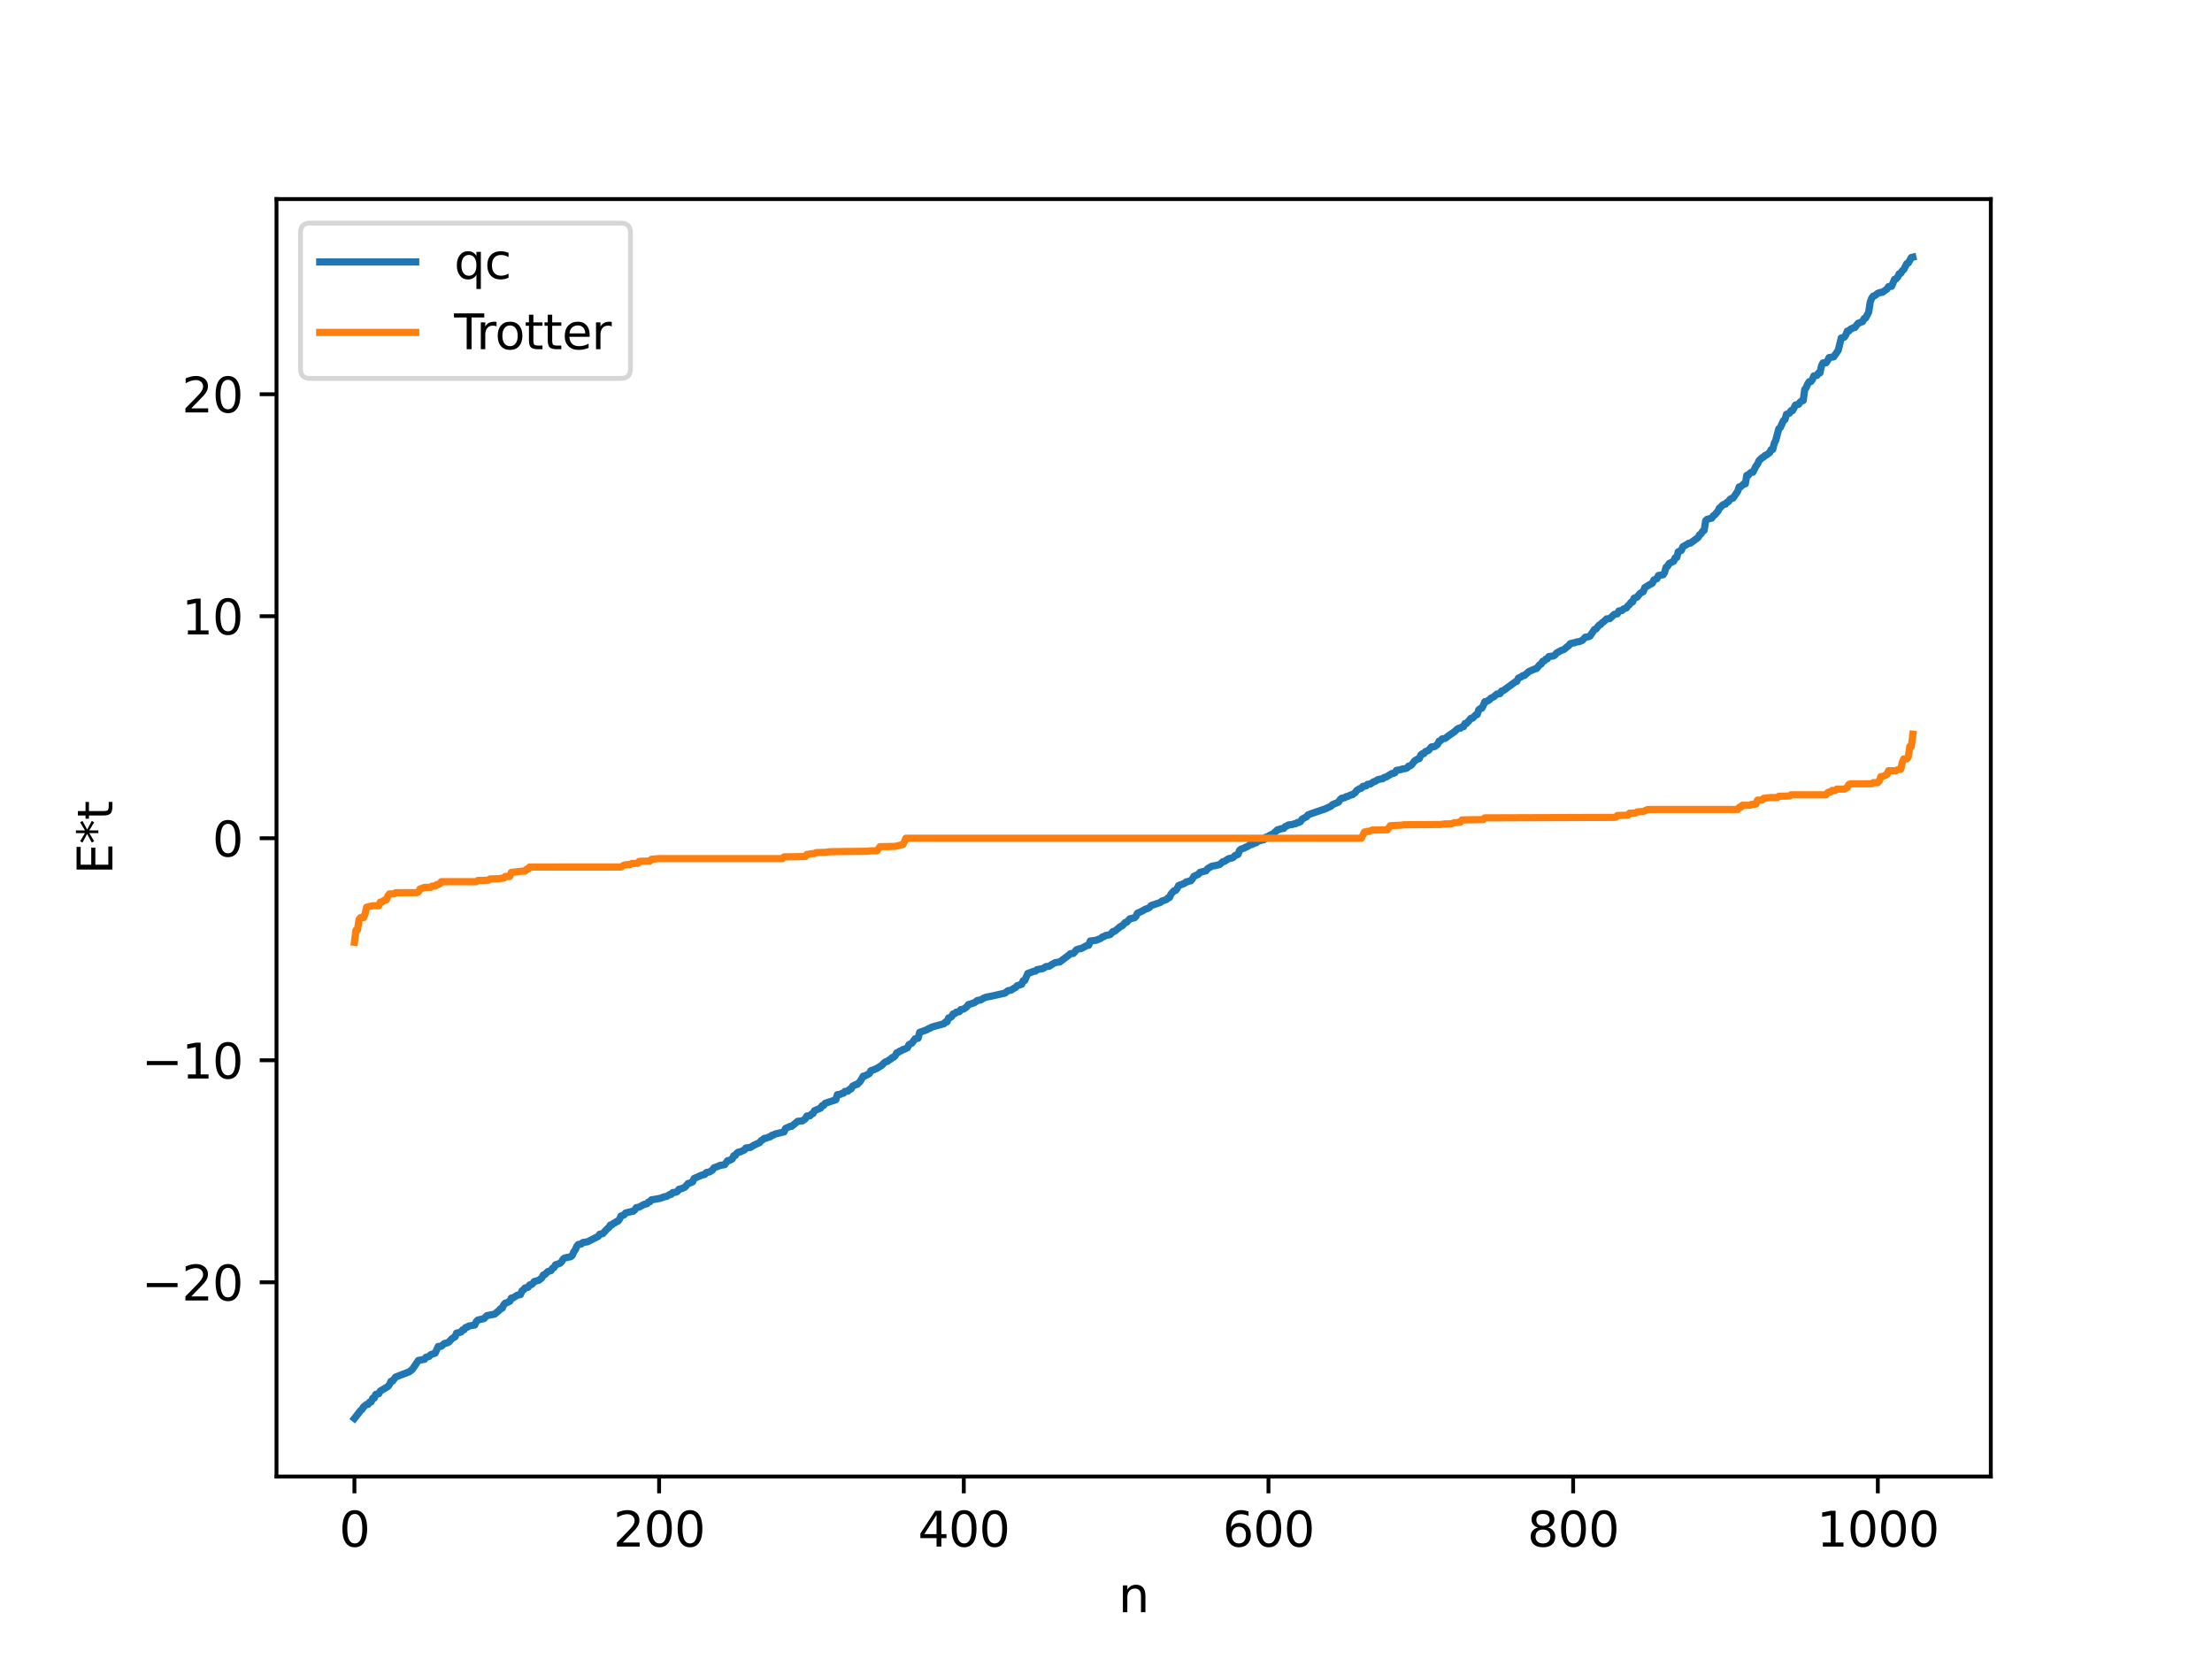 <?xml version="1.0" encoding="utf-8" standalone="no"?>
<!DOCTYPE svg PUBLIC "-//W3C//DTD SVG 1.1//EN"
  "http://www.w3.org/Graphics/SVG/1.1/DTD/svg11.dtd">
<svg xmlns:xlink="http://www.w3.org/1999/xlink" width="460.8pt" height="345.6pt" viewBox="0 0 460.8 345.6" xmlns="http://www.w3.org/2000/svg" version="1.1">
 <defs>
  <style type="text/css">*{stroke-linejoin: round; stroke-linecap: butt}</style>
 </defs>
 <g id="figure_1">
  <g id="patch_1">
   <path d="M 0 345.6 
L 460.8 345.6 
L 460.8 0 
L 0 0 
z
" style="fill: #ffffff"/>
  </g>
  <g id="axes_1">
   <g id="patch_2">
    <path d="M 57.6 307.584 
L 414.72 307.584 
L 414.72 41.472 
L 57.6 41.472 
z
" style="fill: #ffffff"/>
   </g>
   <g id="matplotlib.axis_1">
    <g id="xtick_1">
     <g id="line2d_1">
      <defs>
       <path id="me73a5f4ac4" d="M 0 0 
L 0 3.5 
" style="stroke: #000000; stroke-width: 0.8"/>
      </defs>
      <g>
       <use xlink:href="#me73a5f4ac4" x="73.833" y="307.584" style="stroke: #000000; stroke-width: 0.8"/>
      </g>
     </g>
     <g id="text_1">
      <!-- 0 -->
      <g transform="translate(70.651 322.182) scale(0.1 -0.1)">
       <defs>
        <path id="DejaVuSans-30" d="M 2034 4250 
Q 1547 4250 1301 3770 
Q 1056 3291 1056 2328 
Q 1056 1369 1301 889 
Q 1547 409 2034 409 
Q 2525 409 2770 889 
Q 3016 1369 3016 2328 
Q 3016 3291 2770 3770 
Q 2525 4250 2034 4250 
z
M 2034 4750 
Q 2819 4750 3233 4129 
Q 3647 3509 3647 2328 
Q 3647 1150 3233 529 
Q 2819 -91 2034 -91 
Q 1250 -91 836 529 
Q 422 1150 422 2328 
Q 422 3509 836 4129 
Q 1250 4750 2034 4750 
z
" transform="scale(0.016)"/>
       </defs>
       <use xlink:href="#DejaVuSans-30"/>
      </g>
     </g>
    </g>
    <g id="xtick_2">
     <g id="line2d_2">
      <g>
       <use xlink:href="#me73a5f4ac4" x="137.304" y="307.584" style="stroke: #000000; stroke-width: 0.8"/>
      </g>
     </g>
     <g id="text_2">
      <!-- 200 -->
      <g transform="translate(127.76 322.182) scale(0.1 -0.1)">
       <defs>
        <path id="DejaVuSans-32" d="M 1228 531 
L 3431 531 
L 3431 0 
L 469 0 
L 469 531 
Q 828 903 1448 1529 
Q 2069 2156 2228 2338 
Q 2531 2678 2651 2914 
Q 2772 3150 2772 3378 
Q 2772 3750 2511 3984 
Q 2250 4219 1831 4219 
Q 1534 4219 1204 4116 
Q 875 4013 500 3803 
L 500 4441 
Q 881 4594 1212 4672 
Q 1544 4750 1819 4750 
Q 2544 4750 2975 4387 
Q 3406 4025 3406 3419 
Q 3406 3131 3298 2873 
Q 3191 2616 2906 2266 
Q 2828 2175 2409 1742 
Q 1991 1309 1228 531 
z
" transform="scale(0.016)"/>
       </defs>
       <use xlink:href="#DejaVuSans-32"/>
       <use xlink:href="#DejaVuSans-30" x="63.623"/>
       <use xlink:href="#DejaVuSans-30" x="127.246"/>
      </g>
     </g>
    </g>
    <g id="xtick_3">
     <g id="line2d_3">
      <g>
       <use xlink:href="#me73a5f4ac4" x="200.775" y="307.584" style="stroke: #000000; stroke-width: 0.8"/>
      </g>
     </g>
     <g id="text_3">
      <!-- 400 -->
      <g transform="translate(191.231 322.182) scale(0.1 -0.1)">
       <defs>
        <path id="DejaVuSans-34" d="M 2419 4116 
L 825 1625 
L 2419 1625 
L 2419 4116 
z
M 2253 4666 
L 3047 4666 
L 3047 1625 
L 3713 1625 
L 3713 1100 
L 3047 1100 
L 3047 0 
L 2419 0 
L 2419 1100 
L 313 1100 
L 313 1709 
L 2253 4666 
z
" transform="scale(0.016)"/>
       </defs>
       <use xlink:href="#DejaVuSans-34"/>
       <use xlink:href="#DejaVuSans-30" x="63.623"/>
       <use xlink:href="#DejaVuSans-30" x="127.246"/>
      </g>
     </g>
    </g>
    <g id="xtick_4">
     <g id="line2d_4">
      <g>
       <use xlink:href="#me73a5f4ac4" x="264.246" y="307.584" style="stroke: #000000; stroke-width: 0.8"/>
      </g>
     </g>
     <g id="text_4">
      <!-- 600 -->
      <g transform="translate(254.702 322.182) scale(0.1 -0.1)">
       <defs>
        <path id="DejaVuSans-36" d="M 2113 2584 
Q 1688 2584 1439 2293 
Q 1191 2003 1191 1497 
Q 1191 994 1439 701 
Q 1688 409 2113 409 
Q 2538 409 2786 701 
Q 3034 994 3034 1497 
Q 3034 2003 2786 2293 
Q 2538 2584 2113 2584 
z
M 3366 4563 
L 3366 3988 
Q 3128 4100 2886 4159 
Q 2644 4219 2406 4219 
Q 1781 4219 1451 3797 
Q 1122 3375 1075 2522 
Q 1259 2794 1537 2939 
Q 1816 3084 2150 3084 
Q 2853 3084 3261 2657 
Q 3669 2231 3669 1497 
Q 3669 778 3244 343 
Q 2819 -91 2113 -91 
Q 1303 -91 875 529 
Q 447 1150 447 2328 
Q 447 3434 972 4092 
Q 1497 4750 2381 4750 
Q 2619 4750 2861 4703 
Q 3103 4656 3366 4563 
z
" transform="scale(0.016)"/>
       </defs>
       <use xlink:href="#DejaVuSans-36"/>
       <use xlink:href="#DejaVuSans-30" x="63.623"/>
       <use xlink:href="#DejaVuSans-30" x="127.246"/>
      </g>
     </g>
    </g>
    <g id="xtick_5">
     <g id="line2d_5">
      <g>
       <use xlink:href="#me73a5f4ac4" x="327.717" y="307.584" style="stroke: #000000; stroke-width: 0.8"/>
      </g>
     </g>
     <g id="text_5">
      <!-- 800 -->
      <g transform="translate(318.173 322.182) scale(0.1 -0.1)">
       <defs>
        <path id="DejaVuSans-38" d="M 2034 2216 
Q 1584 2216 1326 1975 
Q 1069 1734 1069 1313 
Q 1069 891 1326 650 
Q 1584 409 2034 409 
Q 2484 409 2743 651 
Q 3003 894 3003 1313 
Q 3003 1734 2745 1975 
Q 2488 2216 2034 2216 
z
M 1403 2484 
Q 997 2584 770 2862 
Q 544 3141 544 3541 
Q 544 4100 942 4425 
Q 1341 4750 2034 4750 
Q 2731 4750 3128 4425 
Q 3525 4100 3525 3541 
Q 3525 3141 3298 2862 
Q 3072 2584 2669 2484 
Q 3125 2378 3379 2068 
Q 3634 1759 3634 1313 
Q 3634 634 3220 271 
Q 2806 -91 2034 -91 
Q 1263 -91 848 271 
Q 434 634 434 1313 
Q 434 1759 690 2068 
Q 947 2378 1403 2484 
z
M 1172 3481 
Q 1172 3119 1398 2916 
Q 1625 2713 2034 2713 
Q 2441 2713 2670 2916 
Q 2900 3119 2900 3481 
Q 2900 3844 2670 4047 
Q 2441 4250 2034 4250 
Q 1625 4250 1398 4047 
Q 1172 3844 1172 3481 
z
" transform="scale(0.016)"/>
       </defs>
       <use xlink:href="#DejaVuSans-38"/>
       <use xlink:href="#DejaVuSans-30" x="63.623"/>
       <use xlink:href="#DejaVuSans-30" x="127.246"/>
      </g>
     </g>
    </g>
    <g id="xtick_6">
     <g id="line2d_6">
      <g>
       <use xlink:href="#me73a5f4ac4" x="391.188" y="307.584" style="stroke: #000000; stroke-width: 0.8"/>
      </g>
     </g>
     <g id="text_6">
      <!-- 1000 -->
      <g transform="translate(378.463 322.182) scale(0.1 -0.1)">
       <defs>
        <path id="DejaVuSans-31" d="M 794 531 
L 1825 531 
L 1825 4091 
L 703 3866 
L 703 4441 
L 1819 4666 
L 2450 4666 
L 2450 531 
L 3481 531 
L 3481 0 
L 794 0 
L 794 531 
z
" transform="scale(0.016)"/>
       </defs>
       <use xlink:href="#DejaVuSans-31"/>
       <use xlink:href="#DejaVuSans-30" x="63.623"/>
       <use xlink:href="#DejaVuSans-30" x="127.246"/>
       <use xlink:href="#DejaVuSans-30" x="190.869"/>
      </g>
     </g>
    </g>
    <g id="text_7">
     <!-- n -->
     <g transform="translate(232.991 335.861) scale(0.1 -0.1)">
      <defs>
       <path id="DejaVuSans-6e" d="M 3513 2113 
L 3513 0 
L 2938 0 
L 2938 2094 
Q 2938 2591 2744 2837 
Q 2550 3084 2163 3084 
Q 1697 3084 1428 2787 
Q 1159 2491 1159 1978 
L 1159 0 
L 581 0 
L 581 3500 
L 1159 3500 
L 1159 2956 
Q 1366 3272 1645 3428 
Q 1925 3584 2291 3584 
Q 2894 3584 3203 3211 
Q 3513 2838 3513 2113 
z
" transform="scale(0.016)"/>
      </defs>
      <use xlink:href="#DejaVuSans-6e"/>
     </g>
    </g>
   </g>
   <g id="matplotlib.axis_2">
    <g id="ytick_1">
     <g id="line2d_7">
      <defs>
       <path id="m6b43d20a67" d="M 0 0 
L -3.5 0 
" style="stroke: #000000; stroke-width: 0.8"/>
      </defs>
      <g>
       <use xlink:href="#m6b43d20a67" x="57.6" y="267.118" style="stroke: #000000; stroke-width: 0.8"/>
      </g>
     </g>
     <g id="text_8">
      <!-- −20 -->
      <g transform="translate(29.495 270.917) scale(0.1 -0.1)">
       <defs>
        <path id="DejaVuSans-2212" d="M 678 2272 
L 4684 2272 
L 4684 1741 
L 678 1741 
L 678 2272 
z
" transform="scale(0.016)"/>
       </defs>
       <use xlink:href="#DejaVuSans-2212"/>
       <use xlink:href="#DejaVuSans-32" x="83.789"/>
       <use xlink:href="#DejaVuSans-30" x="147.412"/>
      </g>
     </g>
    </g>
    <g id="ytick_2">
     <g id="line2d_8">
      <g>
       <use xlink:href="#m6b43d20a67" x="57.6" y="220.869" style="stroke: #000000; stroke-width: 0.8"/>
      </g>
     </g>
     <g id="text_9">
      <!-- −10 -->
      <g transform="translate(29.495 224.668) scale(0.1 -0.1)">
       <use xlink:href="#DejaVuSans-2212"/>
       <use xlink:href="#DejaVuSans-31" x="83.789"/>
       <use xlink:href="#DejaVuSans-30" x="147.412"/>
      </g>
     </g>
    </g>
    <g id="ytick_3">
     <g id="line2d_9">
      <g>
       <use xlink:href="#m6b43d20a67" x="57.6" y="174.62" style="stroke: #000000; stroke-width: 0.8"/>
      </g>
     </g>
     <g id="text_10">
      <!-- 0 -->
      <g transform="translate(44.237 178.419) scale(0.1 -0.1)">
       <use xlink:href="#DejaVuSans-30"/>
      </g>
     </g>
    </g>
    <g id="ytick_4">
     <g id="line2d_10">
      <g>
       <use xlink:href="#m6b43d20a67" x="57.6" y="128.371" style="stroke: #000000; stroke-width: 0.8"/>
      </g>
     </g>
     <g id="text_11">
      <!-- 10 -->
      <g transform="translate(37.875 132.17) scale(0.1 -0.1)">
       <use xlink:href="#DejaVuSans-31"/>
       <use xlink:href="#DejaVuSans-30" x="63.623"/>
      </g>
     </g>
    </g>
    <g id="ytick_5">
     <g id="line2d_11">
      <g>
       <use xlink:href="#m6b43d20a67" x="57.6" y="82.122" style="stroke: #000000; stroke-width: 0.8"/>
      </g>
     </g>
     <g id="text_12">
      <!-- 20 -->
      <g transform="translate(37.875 85.921) scale(0.1 -0.1)">
       <use xlink:href="#DejaVuSans-32"/>
       <use xlink:href="#DejaVuSans-30" x="63.623"/>
      </g>
     </g>
    </g>
    <g id="text_13">
     <!-- E*t -->
     <g transform="translate(23.416 182.148) rotate(-90) scale(0.1 -0.1)">
      <defs>
       <path id="DejaVuSans-45" d="M 628 4666 
L 3578 4666 
L 3578 4134 
L 1259 4134 
L 1259 2753 
L 3481 2753 
L 3481 2222 
L 1259 2222 
L 1259 531 
L 3634 531 
L 3634 0 
L 628 0 
L 628 4666 
z
" transform="scale(0.016)"/>
       <path id="DejaVuSans-2a" d="M 3009 3897 
L 1888 3291 
L 3009 2681 
L 2828 2375 
L 1778 3009 
L 1778 1831 
L 1422 1831 
L 1422 3009 
L 372 2375 
L 191 2681 
L 1313 3291 
L 191 3897 
L 372 4206 
L 1422 3572 
L 1422 4750 
L 1778 4750 
L 1778 3572 
L 2828 4206 
L 3009 3897 
z
" transform="scale(0.016)"/>
       <path id="DejaVuSans-74" d="M 1172 4494 
L 1172 3500 
L 2356 3500 
L 2356 3053 
L 1172 3053 
L 1172 1153 
Q 1172 725 1289 603 
Q 1406 481 1766 481 
L 2356 481 
L 2356 0 
L 1766 0 
Q 1100 0 847 248 
Q 594 497 594 1153 
L 594 3053 
L 172 3053 
L 172 3500 
L 594 3500 
L 594 4494 
L 1172 4494 
z
" transform="scale(0.016)"/>
      </defs>
      <use xlink:href="#DejaVuSans-45"/>
      <use xlink:href="#DejaVuSans-2a" x="63.184"/>
      <use xlink:href="#DejaVuSans-74" x="113.184"/>
     </g>
    </g>
   </g>
   <g id="line2d_12">
    <path d="M 73.833 295.488 
L 75.102 293.859 
L 75.42 293.595 
L 75.737 293.076 
L 76.372 292.57 
L 76.689 292.54 
L 77.006 292.085 
L 77.324 292.052 
L 77.641 291.264 
L 77.958 291.255 
L 78.276 290.471 
L 78.91 290.325 
L 79.228 289.768 
L 79.862 289.401 
L 80.815 288.833 
L 81.132 288.417 
L 81.449 287.75 
L 81.767 287.72 
L 82.401 286.867 
L 85.258 285.769 
L 85.892 285.267 
L 87.162 283.403 
L 88.431 283.169 
L 88.748 282.731 
L 89.383 282.573 
L 89.7 282.219 
L 90.653 281.88 
L 91.287 280.493 
L 91.922 280.448 
L 92.557 279.888 
L 93.191 279.728 
L 93.509 279.558 
L 94.143 278.868 
L 94.778 278.495 
L 95.096 277.712 
L 95.73 277.575 
L 96.048 277.48 
L 96.365 277.032 
L 96.682 277 
L 97 276.532 
L 97.317 276.495 
L 97.634 276.245 
L 98.904 276.021 
L 99.221 275.319 
L 99.539 274.988 
L 100.808 274.696 
L 101.443 274.062 
L 103.029 273.762 
L 103.981 272.975 
L 104.299 272.606 
L 104.616 272.531 
L 104.934 271.821 
L 105.251 271.464 
L 105.568 271.391 
L 106.203 271.073 
L 106.52 270.407 
L 106.838 270.402 
L 107.79 269.792 
L 108.424 269.687 
L 108.742 268.896 
L 109.059 268.707 
L 109.377 268.301 
L 110.011 268.164 
L 110.329 267.67 
L 110.646 267.628 
L 110.963 267.422 
L 111.281 266.971 
L 112.233 266.709 
L 112.867 266.211 
L 113.185 265.606 
L 113.502 265.522 
L 114.137 264.875 
L 114.772 264.701 
L 115.089 264.204 
L 115.406 264.078 
L 115.724 263.475 
L 116.358 263.274 
L 116.676 263.143 
L 116.993 262.844 
L 117.31 262.301 
L 117.628 262.06 
L 118.897 261.786 
L 119.215 261.517 
L 119.532 260.791 
L 119.849 260.357 
L 120.167 259.606 
L 120.484 259.25 
L 121.119 259.126 
L 121.436 258.831 
L 122.388 258.693 
L 124.292 257.718 
L 124.61 257.57 
L 124.927 257.106 
L 125.562 256.991 
L 126.514 255.963 
L 126.831 255.736 
L 127.148 255.192 
L 127.466 255.18 
L 127.783 254.846 
L 128.1 254.747 
L 128.418 254.476 
L 128.735 254.399 
L 129.053 253.977 
L 129.37 253.314 
L 130.005 253.083 
L 130.322 252.685 
L 131.591 252.37 
L 131.909 252.329 
L 132.226 252.046 
L 132.543 251.583 
L 133.178 251.45 
L 134.13 250.911 
L 134.765 250.766 
L 135.082 250.407 
L 135.4 250.345 
L 135.717 249.936 
L 136.352 249.846 
L 137.621 249.61 
L 138.256 249.344 
L 138.891 249.233 
L 139.525 248.822 
L 139.843 248.789 
L 140.16 248.422 
L 140.795 248.366 
L 141.112 248.197 
L 141.429 247.75 
L 142.064 247.595 
L 142.699 247.294 
L 143.334 246.546 
L 143.651 246.474 
L 144.286 246.203 
L 144.603 245.493 
L 146.19 244.801 
L 146.824 244.651 
L 147.142 244.265 
L 147.777 244.146 
L 148.411 243.757 
L 148.729 243.28 
L 149.681 242.921 
L 149.998 242.772 
L 150.633 242.678 
L 150.95 242.624 
L 151.585 241.785 
L 151.902 241.765 
L 152.537 241.434 
L 152.854 240.749 
L 153.172 240.712 
L 153.489 240.243 
L 153.806 240.008 
L 154.124 239.984 
L 155.076 239.55 
L 155.393 239.14 
L 156.345 239.03 
L 156.98 238.602 
L 158.249 238.022 
L 158.567 237.603 
L 158.884 237.442 
L 159.201 237.147 
L 159.519 237.133 
L 160.153 236.875 
L 160.471 236.815 
L 160.788 236.498 
L 161.105 236.462 
L 161.423 236.249 
L 163.327 235.796 
L 163.644 235.077 
L 164.596 234.642 
L 164.914 234.63 
L 166.183 233.589 
L 167.135 233.504 
L 167.77 233.056 
L 168.087 232.491 
L 168.722 232.453 
L 169.039 232.089 
L 169.357 231.971 
L 169.674 231.38 
L 170.309 231.104 
L 170.943 230.839 
L 171.261 230.333 
L 171.578 230.283 
L 171.896 229.835 
L 174.117 229.106 
L 174.434 228.031 
L 175.069 227.968 
L 175.386 227.763 
L 175.704 227.744 
L 176.021 227.36 
L 176.656 227.292 
L 176.973 226.917 
L 177.291 226.855 
L 177.608 226.27 
L 178.243 225.948 
L 178.56 225.91 
L 179.195 225.273 
L 179.829 224.176 
L 180.147 224.155 
L 181.099 223.634 
L 181.416 223.05 
L 182.051 222.836 
L 182.686 222.552 
L 183.638 221.965 
L 184.272 221.326 
L 184.59 221.136 
L 184.907 221.094 
L 185.224 220.797 
L 185.542 220.654 
L 185.859 220.308 
L 186.177 220.232 
L 186.494 219.913 
L 186.811 219.308 
L 187.129 219.23 
L 187.446 218.953 
L 187.763 218.892 
L 188.081 218.635 
L 188.398 218.588 
L 189.033 218.263 
L 189.35 217.622 
L 189.985 217.296 
L 190.62 216.404 
L 191.254 216.302 
L 191.572 215.066 
L 193.158 214.487 
L 193.476 214.256 
L 193.793 214.193 
L 194.11 213.958 
L 196.649 213.258 
L 196.967 212.896 
L 197.284 212.864 
L 197.601 212.06 
L 197.919 211.997 
L 198.236 211.774 
L 198.553 211.224 
L 198.871 211.18 
L 199.188 210.86 
L 199.823 210.763 
L 200.14 210.324 
L 200.775 210.194 
L 201.41 209.737 
L 201.727 209.267 
L 202.362 209.095 
L 202.996 208.87 
L 203.631 208.404 
L 204.266 208.328 
L 204.9 207.939 
L 205.535 207.704 
L 206.17 207.595 
L 209.343 206.888 
L 209.978 206.384 
L 210.613 206.269 
L 211.248 205.869 
L 211.565 205.71 
L 211.882 205.348 
L 212.834 205.036 
L 213.152 204.294 
L 213.469 204.268 
L 214.104 202.798 
L 215.373 202.325 
L 215.691 202.309 
L 216.008 202.001 
L 216.96 201.819 
L 217.277 201.755 
L 217.912 201.355 
L 218.547 201.298 
L 219.181 200.881 
L 219.816 200.528 
L 220.768 200.391 
L 222.672 198.958 
L 222.99 198.671 
L 223.624 198.606 
L 224.259 197.845 
L 224.894 197.64 
L 225.211 197.61 
L 226.481 196.939 
L 226.798 196.917 
L 227.115 196.03 
L 228.385 195.866 
L 229.337 195.469 
L 229.654 195.17 
L 229.972 195.123 
L 230.289 194.884 
L 231.241 194.712 
L 231.876 194.039 
L 232.193 194.01 
L 233.462 192.959 
L 233.78 192.871 
L 234.415 192.166 
L 234.732 192.093 
L 235.367 191.401 
L 236.319 191.196 
L 236.636 190.9 
L 236.953 190.236 
L 237.905 189.812 
L 238.54 189.434 
L 239.175 189.208 
L 239.492 189.01 
L 239.81 188.644 
L 241.714 188 
L 242.031 187.721 
L 242.983 187.39 
L 243.3 187.056 
L 243.618 186.986 
L 243.935 186.253 
L 244.57 185.558 
L 244.887 185.51 
L 245.205 185.121 
L 245.522 184.474 
L 246.791 184.006 
L 247.109 183.699 
L 247.426 183.69 
L 247.743 183.527 
L 248.061 183.492 
L 248.378 183.118 
L 248.696 182.566 
L 249.648 182.12 
L 249.965 181.728 
L 251.234 181.407 
L 251.552 180.967 
L 252.504 180.416 
L 253.139 180.334 
L 254.091 180.088 
L 254.725 179.513 
L 255.043 179.463 
L 255.677 179.052 
L 255.995 178.861 
L 256.629 178.742 
L 256.947 178.58 
L 257.264 178.232 
L 257.899 177.986 
L 258.216 177.16 
L 258.534 176.882 
L 259.168 176.693 
L 259.486 176.472 
L 259.803 176.387 
L 260.438 175.95 
L 260.755 175.931 
L 261.39 175.642 
L 261.707 175.554 
L 262.024 175.261 
L 262.659 175.067 
L 263.294 174.934 
L 263.611 174.453 
L 264.246 174.187 
L 264.881 173.831 
L 265.198 173.725 
L 266.15 172.84 
L 266.467 172.813 
L 266.785 172.663 
L 267.42 172.572 
L 267.737 172.176 
L 268.054 172.094 
L 268.372 171.86 
L 269.324 171.739 
L 269.641 171.594 
L 269.958 171.584 
L 270.276 171.337 
L 270.593 171.334 
L 270.91 171.161 
L 271.228 170.664 
L 271.862 170.306 
L 272.18 170.151 
L 272.497 169.745 
L 273.449 169.391 
L 275.988 168.535 
L 277.258 167.953 
L 277.575 167.625 
L 278.844 167.087 
L 279.162 166.587 
L 279.479 166.296 
L 280.114 166.191 
L 280.431 165.947 
L 280.748 165.923 
L 281.383 165.591 
L 281.7 165.554 
L 282.335 165.095 
L 282.653 164.64 
L 283.287 164.271 
L 283.605 164.193 
L 283.922 163.813 
L 284.557 163.722 
L 284.874 163.395 
L 285.509 163.31 
L 286.143 162.859 
L 286.461 162.774 
L 287.096 162.381 
L 288.048 162.222 
L 288.365 161.953 
L 288.682 161.918 
L 289.952 161.134 
L 290.269 161.12 
L 290.586 160.975 
L 290.904 160.48 
L 291.856 160.321 
L 292.173 160.184 
L 292.808 160.102 
L 293.125 159.97 
L 293.443 159.588 
L 293.76 159.549 
L 294.077 159.298 
L 294.712 158.498 
L 295.347 158.105 
L 295.664 158.037 
L 295.981 157.268 
L 296.299 157.026 
L 296.616 157.002 
L 296.934 156.575 
L 297.568 156.331 
L 298.203 155.588 
L 298.838 155.534 
L 299.472 155.073 
L 299.79 154.397 
L 300.107 154.293 
L 300.424 153.922 
L 301.059 153.822 
L 301.694 153.324 
L 302.963 152.453 
L 303.598 151.859 
L 303.915 151.695 
L 304.233 151.69 
L 304.55 151.431 
L 304.867 151.397 
L 305.185 150.724 
L 305.502 150.708 
L 306.137 149.986 
L 306.454 149.609 
L 306.772 149.604 
L 307.406 148.942 
L 307.724 148.864 
L 308.041 147.87 
L 308.358 147.626 
L 308.676 147.546 
L 308.993 146.981 
L 309.31 146.18 
L 309.628 146.147 
L 310.262 145.804 
L 310.58 145.446 
L 311.215 145.127 
L 311.849 144.58 
L 312.484 144.503 
L 312.801 143.966 
L 313.119 143.904 
L 315.658 142.05 
L 315.975 141.948 
L 316.292 141.28 
L 316.927 140.98 
L 317.244 140.733 
L 317.562 140.717 
L 318.514 139.882 
L 319.783 139.337 
L 320.1 139.269 
L 320.735 138.479 
L 321.053 138.333 
L 321.37 137.78 
L 321.687 137.689 
L 322.005 137.319 
L 322.322 137.254 
L 322.639 136.781 
L 323.591 136.648 
L 323.909 136.471 
L 324.226 136.061 
L 325.178 135.521 
L 325.813 135.299 
L 326.448 134.738 
L 326.765 134.551 
L 327.082 134.106 
L 327.717 133.925 
L 328.034 133.914 
L 328.352 133.75 
L 328.986 133.663 
L 329.621 133.403 
L 330.256 132.733 
L 330.891 132.652 
L 331.208 132.524 
L 332.16 131.132 
L 332.477 131.033 
L 333.112 130.236 
L 333.429 130.101 
L 333.747 129.726 
L 334.064 129.531 
L 334.699 128.922 
L 335.334 128.872 
L 336.286 127.98 
L 336.92 127.867 
L 337.238 127.266 
L 337.872 127.196 
L 338.19 126.863 
L 338.824 126.634 
L 339.142 126.184 
L 339.459 125.93 
L 339.777 125.464 
L 340.094 125.398 
L 340.411 124.61 
L 341.046 124.384 
L 341.681 123.588 
L 342.315 123.249 
L 342.633 122.415 
L 343.585 121.83 
L 344.22 121.488 
L 344.537 120.814 
L 345.172 120.55 
L 345.489 119.878 
L 346.124 119.792 
L 346.441 119.74 
L 346.758 119.28 
L 347.076 118.171 
L 347.393 117.962 
L 347.71 117.388 
L 348.662 116.915 
L 348.98 116.195 
L 349.297 116.143 
L 349.615 114.946 
L 350.249 114.664 
L 350.567 113.9 
L 351.836 113.151 
L 352.153 113.143 
L 353.74 111.973 
L 354.058 111.399 
L 354.375 111.19 
L 354.692 110.672 
L 355.01 110.471 
L 355.327 108.467 
L 355.644 108.174 
L 356.596 107.931 
L 356.914 107.449 
L 357.231 107.24 
L 357.866 106.502 
L 358.183 105.848 
L 358.5 105.615 
L 358.818 105.236 
L 359.135 105.064 
L 359.453 105.021 
L 359.77 104.631 
L 360.087 104.486 
L 360.405 104.023 
L 360.722 103.815 
L 361.039 103.753 
L 361.991 102.341 
L 362.309 101.423 
L 362.626 101.384 
L 363.261 100.799 
L 363.578 100.798 
L 363.896 99.013 
L 364.213 99.008 
L 364.53 98.588 
L 364.848 98.378 
L 365.165 98.372 
L 365.8 97.105 
L 366.117 96.687 
L 366.434 95.962 
L 367.069 95.347 
L 367.386 95.216 
L 367.704 94.874 
L 368.021 94.775 
L 368.656 94.286 
L 368.973 93.647 
L 369.291 93.628 
L 369.608 92.364 
L 369.925 91.696 
L 370.56 89.313 
L 370.877 89.048 
L 371.512 87.637 
L 371.829 87.418 
L 372.147 86.317 
L 372.781 86.077 
L 373.099 85.559 
L 373.416 85.543 
L 374.051 84.364 
L 374.686 84.231 
L 375.003 83.758 
L 375.32 83.53 
L 375.638 83.447 
L 375.955 81.134 
L 376.272 80.724 
L 376.59 79.952 
L 376.907 79.501 
L 377.224 79.497 
L 377.542 79.084 
L 377.859 78.3 
L 378.494 78.214 
L 378.811 77.714 
L 379.129 77.681 
L 379.446 76.218 
L 379.763 75.594 
L 380.398 75.577 
L 380.715 75.129 
L 381.033 74.489 
L 381.985 74.346 
L 382.937 72.975 
L 383.572 70.396 
L 383.889 70.37 
L 384.206 70.23 
L 384.524 69.75 
L 384.841 68.966 
L 385.158 68.945 
L 385.476 68.587 
L 386.11 68.268 
L 386.428 68.216 
L 387.062 67.355 
L 387.697 67.101 
L 388.015 66.997 
L 388.332 66.36 
L 388.649 66.243 
L 389.284 65.016 
L 389.601 62.916 
L 389.919 62.091 
L 390.236 61.68 
L 390.553 61.604 
L 391.188 61.095 
L 391.823 60.902 
L 392.14 60.896 
L 393.092 60.215 
L 393.41 59.711 
L 394.044 59.651 
L 394.679 58.175 
L 394.996 58.085 
L 395.314 57.723 
L 395.631 57.03 
L 395.948 56.949 
L 396.266 56.416 
L 396.583 56.146 
L 397.218 54.92 
L 397.535 54.778 
L 398.17 53.642 
L 398.487 53.568 
L 398.487 53.568 
" clip-path="url(#pe89654ef03)" style="fill: none; stroke: #1f77b4; stroke-width: 1.5; stroke-linecap: square"/>
   </g>
   <g id="line2d_13">
    <path d="M 73.833 196.294 
L 74.15 193.765 
L 74.467 193.765 
L 74.785 191.603 
L 75.102 191.154 
L 75.737 191.154 
L 76.054 190.345 
L 76.372 188.979 
L 77.641 188.684 
L 78.91 188.684 
L 79.228 187.914 
L 79.545 187.914 
L 80.18 187.463 
L 80.497 187.463 
L 80.815 186.611 
L 81.132 186.21 
L 82.084 186.203 
L 82.401 185.966 
L 86.844 185.952 
L 87.162 185.822 
L 87.479 185.205 
L 88.431 184.855 
L 89.7 184.855 
L 90.018 184.582 
L 90.653 184.582 
L 90.97 184.265 
L 91.287 184.265 
L 91.605 184.1 
L 91.922 183.675 
L 99.221 183.675 
L 99.539 183.421 
L 101.76 183.361 
L 102.077 183.099 
L 103.981 183.04 
L 104.616 182.937 
L 104.934 182.937 
L 105.251 182.577 
L 106.203 182.559 
L 106.52 181.747 
L 108.742 181.48 
L 109.377 181.48 
L 109.694 181.069 
L 110.011 181.069 
L 110.329 180.616 
L 129.37 180.615 
L 130.005 180.209 
L 130.639 180.115 
L 131.274 180.1 
L 131.591 179.889 
L 132.861 179.841 
L 133.178 179.435 
L 135.4 179.35 
L 135.717 179.004 
L 137.304 178.859 
L 163.01 178.859 
L 163.327 178.5 
L 167.77 178.435 
L 168.087 177.99 
L 168.405 177.99 
L 168.722 177.871 
L 169.674 177.795 
L 169.991 177.611 
L 171.896 177.556 
L 172.848 177.427 
L 180.781 177.333 
L 181.416 177.24 
L 182.686 177.24 
L 183.32 176.376 
L 186.494 176.318 
L 188.081 175.924 
L 188.398 175.386 
L 188.715 174.62 
L 283.605 174.62 
L 284.239 173.316 
L 284.557 173.316 
L 284.874 173.188 
L 285.191 173.188 
L 285.826 172.922 
L 289 172.864 
L 289.634 172 
L 291.856 171.907 
L 292.491 171.813 
L 300.107 171.758 
L 301.059 171.629 
L 302.329 171.629 
L 302.963 171.369 
L 303.598 171.369 
L 303.915 171.25 
L 304.233 171.25 
L 304.55 170.805 
L 308.993 170.74 
L 309.31 170.38 
L 336.286 170.283 
L 336.603 170.236 
L 336.92 169.89 
L 339.142 169.805 
L 339.459 169.399 
L 340.729 169.351 
L 341.046 169.14 
L 342.315 169.031 
L 343.267 168.624 
L 361.991 168.624 
L 362.309 168.171 
L 362.626 168.171 
L 362.943 167.76 
L 364.53 167.76 
L 364.848 167.573 
L 365.8 167.493 
L 366.117 166.681 
L 367.069 166.663 
L 367.386 166.303 
L 368.339 166.2 
L 368.973 166.141 
L 370.243 166.141 
L 370.56 165.879 
L 372.781 165.819 
L 373.099 165.565 
L 380.398 165.565 
L 380.715 165.14 
L 381.033 164.975 
L 381.35 164.975 
L 381.667 164.658 
L 382.302 164.658 
L 382.62 164.385 
L 384.206 164.385 
L 384.841 164.035 
L 385.158 163.418 
L 385.476 163.288 
L 389.919 163.274 
L 390.236 163.037 
L 391.188 163.03 
L 391.505 162.629 
L 391.823 161.777 
L 392.14 161.777 
L 393.092 161.326 
L 393.41 160.556 
L 394.996 160.556 
L 395.314 160.344 
L 395.948 160.26 
L 396.266 158.895 
L 396.583 158.086 
L 397.218 158.086 
L 397.535 157.637 
L 397.853 155.475 
L 398.17 155.475 
L 398.487 152.946 
L 398.487 152.946 
" clip-path="url(#pe89654ef03)" style="fill: none; stroke: #ff7f0e; stroke-width: 1.5; stroke-linecap: square"/>
   </g>
   <g id="patch_3">
    <path d="M 57.6 307.584 
L 57.6 41.472 
" style="fill: none; stroke: #000000; stroke-width: 0.8; stroke-linejoin: miter; stroke-linecap: square"/>
   </g>
   <g id="patch_4">
    <path d="M 414.72 307.584 
L 414.72 41.472 
" style="fill: none; stroke: #000000; stroke-width: 0.8; stroke-linejoin: miter; stroke-linecap: square"/>
   </g>
   <g id="patch_5">
    <path d="M 57.6 307.584 
L 414.72 307.584 
" style="fill: none; stroke: #000000; stroke-width: 0.8; stroke-linejoin: miter; stroke-linecap: square"/>
   </g>
   <g id="patch_6">
    <path d="M 57.6 41.472 
L 414.72 41.472 
" style="fill: none; stroke: #000000; stroke-width: 0.8; stroke-linejoin: miter; stroke-linecap: square"/>
   </g>
   <g id="legend_1">
    <g id="patch_7">
     <path d="M 64.6 78.828 
L 129.342 78.828 
Q 131.342 78.828 131.342 76.828 
L 131.342 48.472 
Q 131.342 46.472 129.342 46.472 
L 64.6 46.472 
Q 62.6 46.472 62.6 48.472 
L 62.6 76.828 
Q 62.6 78.828 64.6 78.828 
z
" style="fill: #ffffff; opacity: 0.8; stroke: #cccccc; stroke-linejoin: miter"/>
    </g>
    <g id="line2d_14">
     <path d="M 66.6 54.57 
L 76.6 54.57 
L 86.6 54.57 
" style="fill: none; stroke: #1f77b4; stroke-width: 1.5; stroke-linecap: square"/>
    </g>
    <g id="text_14">
     <!-- qc -->
     <g transform="translate(94.6 58.07) scale(0.1 -0.1)">
      <defs>
       <path id="DejaVuSans-71" d="M 947 1747 
Q 947 1113 1208 752 
Q 1469 391 1925 391 
Q 2381 391 2643 752 
Q 2906 1113 2906 1747 
Q 2906 2381 2643 2742 
Q 2381 3103 1925 3103 
Q 1469 3103 1208 2742 
Q 947 2381 947 1747 
z
M 2906 525 
Q 2725 213 2448 61 
Q 2172 -91 1784 -91 
Q 1150 -91 751 415 
Q 353 922 353 1747 
Q 353 2572 751 3078 
Q 1150 3584 1784 3584 
Q 2172 3584 2448 3432 
Q 2725 3281 2906 2969 
L 2906 3500 
L 3481 3500 
L 3481 -1331 
L 2906 -1331 
L 2906 525 
z
" transform="scale(0.016)"/>
       <path id="DejaVuSans-63" d="M 3122 3366 
L 3122 2828 
Q 2878 2963 2633 3030 
Q 2388 3097 2138 3097 
Q 1578 3097 1268 2742 
Q 959 2388 959 1747 
Q 959 1106 1268 751 
Q 1578 397 2138 397 
Q 2388 397 2633 464 
Q 2878 531 3122 666 
L 3122 134 
Q 2881 22 2623 -34 
Q 2366 -91 2075 -91 
Q 1284 -91 818 406 
Q 353 903 353 1747 
Q 353 2603 823 3093 
Q 1294 3584 2113 3584 
Q 2378 3584 2631 3529 
Q 2884 3475 3122 3366 
z
" transform="scale(0.016)"/>
      </defs>
      <use xlink:href="#DejaVuSans-71"/>
      <use xlink:href="#DejaVuSans-63" x="63.477"/>
     </g>
    </g>
    <g id="line2d_15">
     <path d="M 66.6 69.249 
L 76.6 69.249 
L 86.6 69.249 
" style="fill: none; stroke: #ff7f0e; stroke-width: 1.5; stroke-linecap: square"/>
    </g>
    <g id="text_15">
     <!-- Trotter -->
     <g transform="translate(94.6 72.749) scale(0.1 -0.1)">
      <defs>
       <path id="DejaVuSans-54" d="M -19 4666 
L 3928 4666 
L 3928 4134 
L 2272 4134 
L 2272 0 
L 1638 0 
L 1638 4134 
L -19 4134 
L -19 4666 
z
" transform="scale(0.016)"/>
       <path id="DejaVuSans-72" d="M 2631 2963 
Q 2534 3019 2420 3045 
Q 2306 3072 2169 3072 
Q 1681 3072 1420 2755 
Q 1159 2438 1159 1844 
L 1159 0 
L 581 0 
L 581 3500 
L 1159 3500 
L 1159 2956 
Q 1341 3275 1631 3429 
Q 1922 3584 2338 3584 
Q 2397 3584 2469 3576 
Q 2541 3569 2628 3553 
L 2631 2963 
z
" transform="scale(0.016)"/>
       <path id="DejaVuSans-6f" d="M 1959 3097 
Q 1497 3097 1228 2736 
Q 959 2375 959 1747 
Q 959 1119 1226 758 
Q 1494 397 1959 397 
Q 2419 397 2687 759 
Q 2956 1122 2956 1747 
Q 2956 2369 2687 2733 
Q 2419 3097 1959 3097 
z
M 1959 3584 
Q 2709 3584 3137 3096 
Q 3566 2609 3566 1747 
Q 3566 888 3137 398 
Q 2709 -91 1959 -91 
Q 1206 -91 779 398 
Q 353 888 353 1747 
Q 353 2609 779 3096 
Q 1206 3584 1959 3584 
z
" transform="scale(0.016)"/>
       <path id="DejaVuSans-65" d="M 3597 1894 
L 3597 1613 
L 953 1613 
Q 991 1019 1311 708 
Q 1631 397 2203 397 
Q 2534 397 2845 478 
Q 3156 559 3463 722 
L 3463 178 
Q 3153 47 2828 -22 
Q 2503 -91 2169 -91 
Q 1331 -91 842 396 
Q 353 884 353 1716 
Q 353 2575 817 3079 
Q 1281 3584 2069 3584 
Q 2775 3584 3186 3129 
Q 3597 2675 3597 1894 
z
M 3022 2063 
Q 3016 2534 2758 2815 
Q 2500 3097 2075 3097 
Q 1594 3097 1305 2825 
Q 1016 2553 972 2059 
L 3022 2063 
z
" transform="scale(0.016)"/>
      </defs>
      <use xlink:href="#DejaVuSans-54"/>
      <use xlink:href="#DejaVuSans-72" x="46.334"/>
      <use xlink:href="#DejaVuSans-6f" x="85.197"/>
      <use xlink:href="#DejaVuSans-74" x="146.379"/>
      <use xlink:href="#DejaVuSans-74" x="185.588"/>
      <use xlink:href="#DejaVuSans-65" x="224.797"/>
      <use xlink:href="#DejaVuSans-72" x="286.32"/>
     </g>
    </g>
   </g>
  </g>
 </g>
 <defs>
  <clipPath id="pe89654ef03">
   <rect x="57.6" y="41.472" width="357.12" height="266.112"/>
  </clipPath>
 </defs>
</svg>
